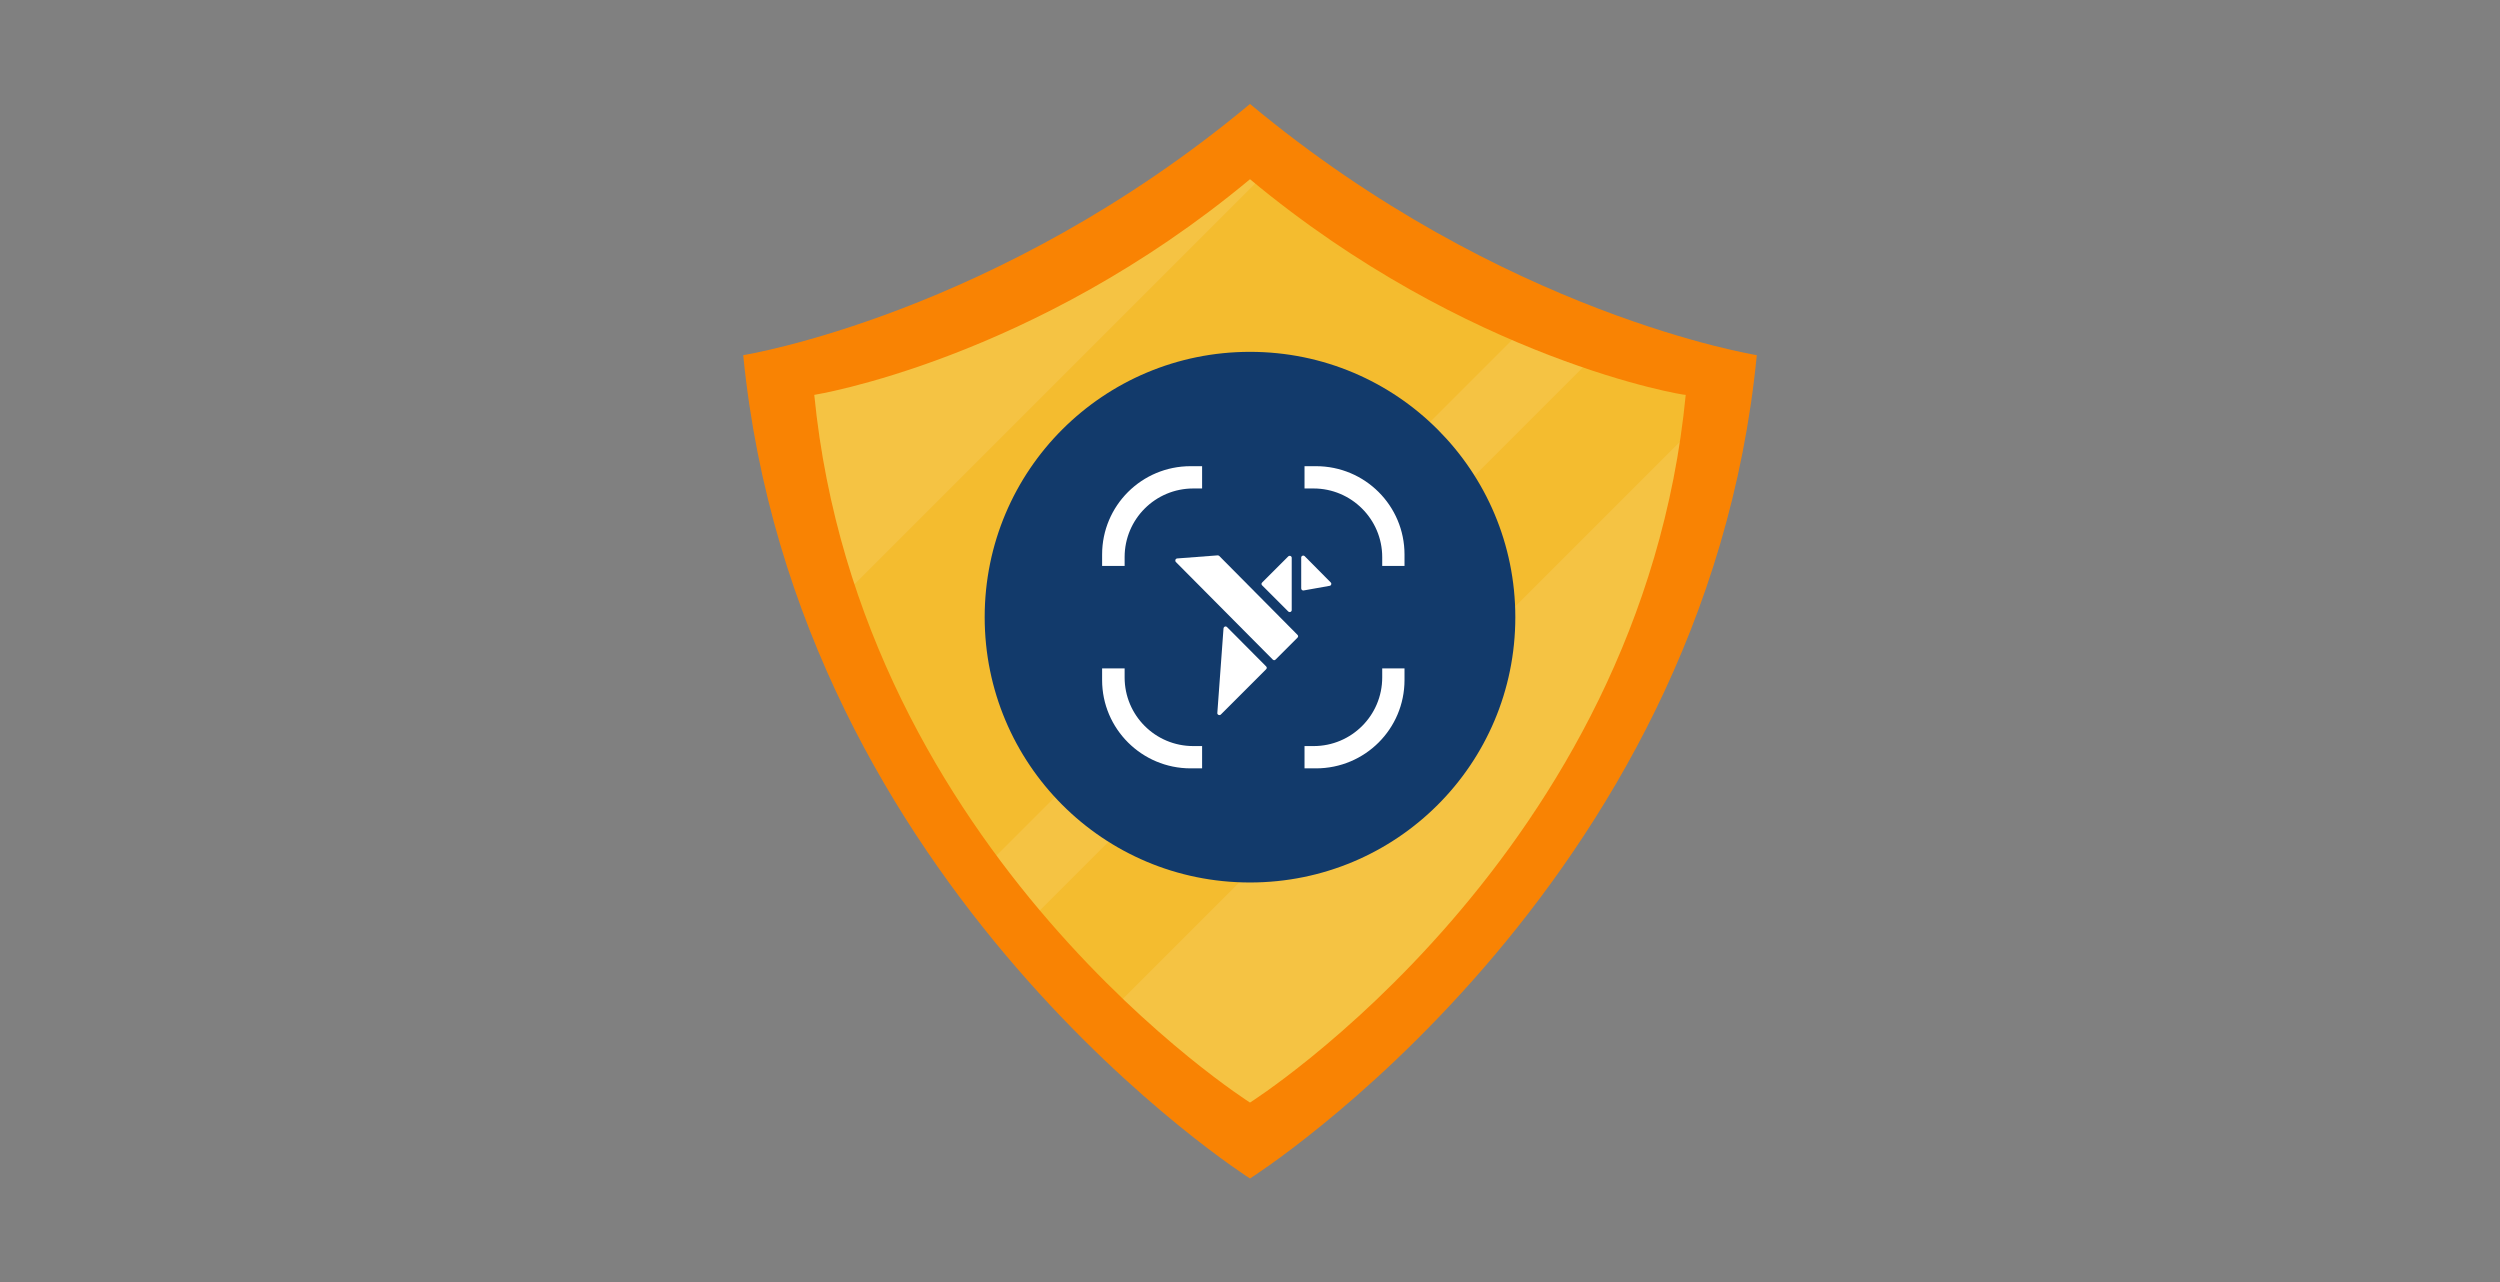 <?xml version="1.0" encoding="utf-8"?>
<!-- Generator: Adobe Illustrator 24.3.0, SVG Export Plug-In . SVG Version: 6.00 Build 0)  -->
<svg version="1.1" id="Layer_1" xmlns="http://www.w3.org/2000/svg" xmlns:xlink="http://www.w3.org/1999/xlink" x="0px" y="0px"
	 viewBox="0 0 1132.6 581" style="enable-background:new 0 0 1132.6 581;" xml:space="preserve">
<rect x="0" y="0" width="1132.6" height="581" fill="#808080" stroke="none"/>
<style type="text/css">
	.st0{fill:#F98303;}
	.st1{fill:#F4BC2F;}
	.st2{opacity:0.1;clip-path:url(#SVGID_2_);}
	.st3{fill:#FFFFFF;}
	.st4{fill:#123A6B;}
</style>
<g>
	<g>
		<g>
			<path class="st0" d="M566.3,47.1c-114.6,95.5-229.6,113.8-229.6,113.8c24,242.7,229.6,373,229.6,373s206-130.3,229.6-373
				C795.9,160.9,680.9,142.6,566.3,47.1z"/>
			<g>
				<path class="st1" d="M566.3,81.2c-98.5,82-197.4,97.7-197.4,97.7c20.6,208.6,197.4,320.6,197.4,320.6s177.1-112,197.4-320.6
					C763.7,179.3,664.8,163.2,566.3,81.2z"/>
				<g>
					<g>
						<defs>
							<path id="SVGID_1_" d="M566.3,81.2c-98.5,82-197.4,97.7-197.4,97.7c20.6,208.6,197.4,320.6,197.4,320.6
								s177.1-112,197.4-320.6C763.7,179.3,664.8,163.2,566.3,81.2z"/>
						</defs>
						<clipPath id="SVGID_2_">
							<use xlink:href="#SVGID_1_"  style="overflow:visible;"/>
						</clipPath>
						<g class="st2">
							
								<rect x="-604.8" y="-234.8" transform="matrix(0.707 -0.707 0.707 0.707 342.032 474.472)" class="st3" width="2697.2" height="118.3"/>
							
								<rect x="-728.5" y="225.5" transform="matrix(0.707 -0.707 0.707 0.707 11.047 509.131)" class="st3" width="2697.2" height="31.5"/>
							
								<rect x="-563.1" y="196.6" transform="matrix(0.707 -0.707 0.707 0.707 55.535 627.677)" class="st3" width="2697.2" height="100.4"/>
							
								<rect x="-524" y="557.4" transform="matrix(0.707 -0.707 0.707 0.707 -194.464 763.691)" class="st3" width="2697.2" height="118.3"/>
							
								<rect x="-404.6" y="749.7" transform="matrix(0.707 -0.707 0.707 0.707 -264.744 891.677)" class="st3" width="2697.2" height="31.5"/>
						</g>
					</g>
				</g>
			</g>
		</g>
		<g>
			<path class="st4" d="M686.5,279.6c0,66.7-53.9,120.2-120.2,120.2c-66.7,0-120.2-53.9-120.2-120.2c0-66.7,53.9-120.2,120.2-120.2
				C633,159.4,686.5,213.4,686.5,279.6z"/>
		</g>
	</g>
	<g>
		<path class="st3" d="M532.7,254.6l43.9,44.2c0.4,0.4,0.9,0.4,1.3,0l9.9-9.9c0.4-0.4,0.4-0.9,0-1.3l-35.4-35.7
			c-0.2-0.2-0.5-0.3-0.7-0.3l-18.4,1.4C532.5,253.1,532.2,254,532.7,254.6z"/>
		<path class="st3" d="M583.6,277c0.6,0.6,1.6,0.2,1.6-0.6l0-23.7c0-0.8-1-1.2-1.6-0.6l-11.8,11.8c-0.4,0.4-0.4,0.9,0,1.3L583.6,277
			z"/>
		<path class="st3" d="M590.6,267.5l11.8-2.1c0.7-0.1,1-1,0.5-1.5L591.1,252c-0.6-0.6-1.6-0.2-1.6,0.6v14
			C589.5,267.2,590.1,267.6,590.6,267.5z"/>
		<path class="st3" d="M554.3,284.7l-2.8,38.3c-0.1,0.8,1,1.3,1.6,0.7l20.5-20.5c0.4-0.4,0.4-0.9,0-1.3l-17.7-17.8
			C555.3,283.5,554.4,283.9,554.3,284.7z"/>
		<path class="st3" d="M626.2,252.4v4h10.1v-5.2c0-22.1-17.9-40-40.1-40H591v10.1h4.1C612.2,221.3,626.2,235.2,626.2,252.4z"/>
		<path class="st3" d="M509.5,252.4c0-17.2,13.9-31.1,31.1-31.1h4v-10.1h-5.2c-22.2,0-40.1,17.9-40.1,40v5.2h10.2V252.4z"/>
		<path class="st3" d="M636.3,302.8h-10.1v4.1c0,17.2-13.9,31.1-31.1,31.1H591v10.1h5.2c22.2,0,40.1-17.9,40.1-40V302.8z"/>
		<path class="st3" d="M539.4,348.1h5.2v-10.1h-4c-17.2,0-31.1-13.9-31.1-31.1v-4.1h-10.2v5.3C499.3,330.2,517.3,348.1,539.4,348.1z
			"/>
	</g>
</g>
</svg>
